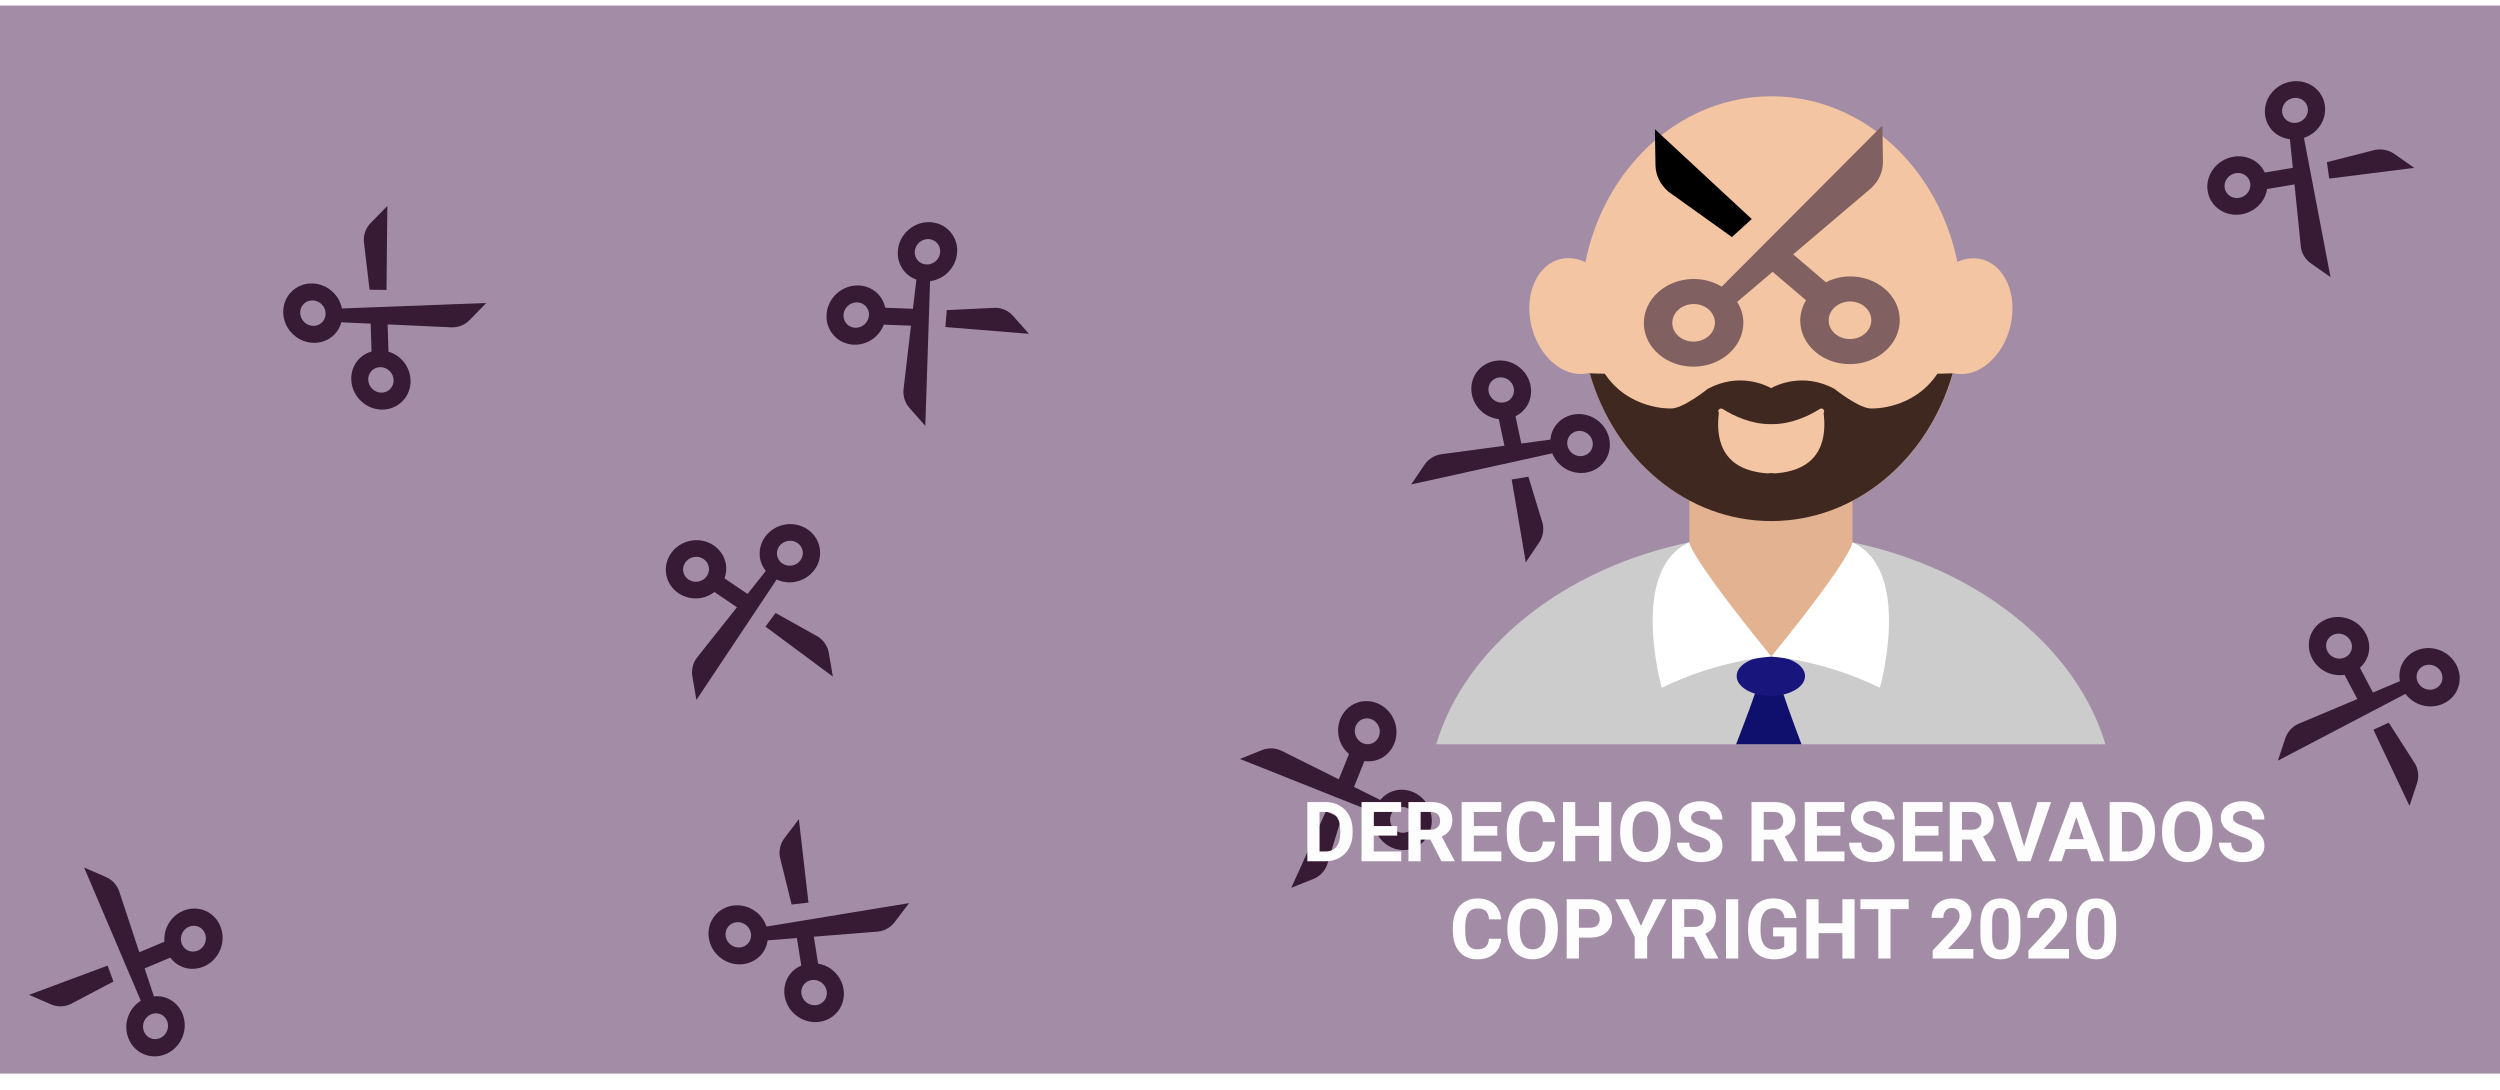 <svg width="360" height="157" viewBox="0 0 360 157" fill="none" xmlns="http://www.w3.org/2000/svg">
<g clip-path="url(#clip0)" filter="url(#filter0_d)">
<path d="M18.561 142.108C17.604 144.32 18.545 146.867 20.659 147.786C22.774 148.705 25.272 147.654 26.229 145.442C27.186 143.231 26.245 140.684 24.131 139.764C23.49 139.486 22.817 139.408 22.159 139.469L20.83 135.45L24.519 133.898C24.928 134.439 25.456 134.895 26.114 135.181C28.229 136.1 30.727 135.049 31.684 132.837C32.641 130.626 31.7 128.079 29.585 127.159C27.471 126.24 24.973 127.291 24.016 129.503C23.718 130.192 23.623 130.909 23.672 131.603L20.061 133.121L17.151 124.311C16.813 123.398 16.134 122.672 15.263 122.293L12.109 120.922L20.273 140.105C19.545 140.567 18.934 141.245 18.561 142.108ZM23.139 142.056C24.045 142.45 24.448 143.542 24.038 144.49C23.628 145.437 22.557 145.888 21.651 145.494C20.745 145.1 20.342 144.008 20.752 143.061C21.162 142.113 22.233 141.662 23.139 142.056ZM28.594 129.451C29.5 129.845 29.903 130.937 29.493 131.885C29.083 132.832 28.012 133.283 27.106 132.889C26.2 132.495 25.797 131.403 26.207 130.456C26.617 129.508 27.688 129.057 28.594 129.451Z" fill="#261B1B"/>
<path d="M10.088 140.631L16.338 137.339L15.49 135.045L4.175 139.257L7.329 140.628C8.2 141.007 9.192 141.008 10.088 140.631Z" fill="#261B1B"/>
</g>
<g clip-path="url(#clip1)" filter="url(#filter1_d)">
<path d="M198.094 115.618C198.986 117.857 201.452 118.981 203.593 118.124C205.733 117.267 206.748 114.748 205.856 112.51C204.964 110.271 202.497 109.147 200.357 110.004C199.708 110.264 199.179 110.688 198.759 111.199L194.977 109.313L196.476 105.595C197.147 105.686 197.841 105.631 198.508 105.364C200.648 104.507 201.663 101.989 200.771 99.75C199.879 97.511 197.412 96.387 195.272 97.244C193.132 98.101 192.116 100.62 193.009 102.858C193.286 103.555 193.728 104.128 194.254 104.582L192.786 108.22L184.497 104.086C183.612 103.683 182.62 103.656 181.738 104.009L178.546 105.287L197.881 112.988C197.696 113.832 197.745 114.744 198.094 115.618ZM201.281 112.324C202.199 111.957 203.256 112.438 203.638 113.398C204.021 114.357 203.585 115.436 202.668 115.804C201.751 116.171 200.694 115.689 200.311 114.73C199.929 113.771 200.364 112.691 201.281 112.324ZM196.197 99.564C197.114 99.197 198.171 99.679 198.553 100.638C198.936 101.597 198.5 102.677 197.583 103.044C196.666 103.411 195.609 102.93 195.226 101.97C194.844 101.011 195.279 99.931 196.197 99.564Z" fill="#261B1B"/>
<path d="M191.08 120.606L193.151 113.84L190.929 112.828L185.942 123.846L189.134 122.568C190.016 122.215 190.716 121.51 191.08 120.606Z" fill="#261B1B"/>
</g>
<g filter="url(#filter2_d)">
<path d="M114.448 79.794C116.818 79.388 118.431 77.205 118.043 74.928C117.654 72.651 115.41 71.129 113.039 71.535C110.669 71.941 109.056 74.124 109.444 76.401C109.562 77.091 109.865 77.698 110.276 78.217L107.645 81.53L104.332 79.283C104.56 78.644 104.652 77.952 104.531 77.243C104.143 74.965 101.899 73.443 99.528 73.849C97.157 74.255 95.545 76.438 95.933 78.716C96.321 80.993 98.565 82.515 100.936 82.109C101.674 81.982 102.325 81.669 102.878 81.249L106.12 83.449L100.353 90.709C99.775 91.492 99.54 92.458 99.7 93.396L100.279 96.793L111.838 79.452C112.622 79.81 113.523 79.953 114.448 79.794ZM111.901 75.98C111.735 75.004 112.426 74.069 113.442 73.895C114.458 73.721 115.42 74.373 115.586 75.349C115.752 76.325 115.061 77.26 114.045 77.434C113.029 77.608 112.067 76.956 111.901 75.98ZM98.389 78.295C98.223 77.319 98.914 76.383 99.93 76.209C100.946 76.035 101.908 76.688 102.074 77.663C102.241 78.639 101.55 79.575 100.534 79.749C99.518 79.923 98.556 79.27 98.389 78.295Z" fill="#261B1B"/>
<path d="M117.847 87.712L111.679 84.267L110.227 86.233L119.932 93.427L119.353 90.03C119.193 89.092 118.652 88.258 117.847 87.712Z" fill="#261B1B"/>
</g>
<g clip-path="url(#clip2)" filter="url(#filter3_d)">
<path d="M136.33 35.392C138.13 33.794 138.351 31.086 136.822 29.357C135.294 27.628 132.586 27.523 130.786 29.121C128.986 30.72 128.765 33.427 130.294 35.156C130.757 35.681 131.335 36.036 131.957 36.259L131.466 40.465L127.468 40.309C127.326 39.645 127.039 39.008 126.563 38.47C125.035 36.741 122.327 36.635 120.527 38.234C118.727 39.833 118.507 42.54 120.035 44.269C121.564 45.998 124.271 46.104 126.071 44.505C126.632 44.007 127.02 43.397 127.268 42.748L131.18 42.901L130.103 52.119C130.024 53.09 130.334 54.035 130.963 54.747L133.244 57.326L133.933 36.482C134.788 36.372 135.628 36.016 136.33 35.392ZM132.159 33.499C131.504 32.759 131.599 31.598 132.37 30.913C133.141 30.228 134.302 30.273 134.957 31.014C135.612 31.755 135.517 32.916 134.746 33.601C133.975 34.286 132.814 34.24 132.159 33.499ZM121.9 42.612C121.245 41.871 121.34 40.711 122.111 40.026C122.883 39.341 124.043 39.386 124.698 40.127C125.353 40.868 125.259 42.028 124.487 42.713C123.716 43.398 122.555 43.353 121.9 42.612Z" fill="#261B1B"/>
<path d="M143.386 40.321L136.333 40.656L136.134 43.094L148.166 44.072L145.885 41.492C145.256 40.78 144.357 40.358 143.386 40.321Z" fill="#261B1B"/>
</g>
<g clip-path="url(#clip3)" filter="url(#filter4_d)">
<path d="M47.98 38.099C46.261 36.413 43.552 36.384 41.94 38.035C40.327 39.686 40.414 42.401 42.132 44.087C43.851 45.773 46.561 45.802 48.173 44.151C48.661 43.651 48.974 43.048 49.153 42.411L53.373 42.604L53.5 46.612C52.85 46.801 52.237 47.133 51.735 47.647C50.122 49.297 50.209 52.012 51.928 53.699C53.646 55.385 56.356 55.414 57.968 53.763C59.58 52.112 59.494 49.398 57.775 47.711C57.24 47.186 56.605 46.841 55.941 46.639L55.817 42.716L65.066 43.14C66.038 43.15 66.957 42.774 67.621 42.094L70.026 39.631L49.234 40.419C49.064 39.572 48.651 38.757 47.98 38.099ZM46.392 42.404C45.701 43.111 44.539 43.099 43.803 42.376C43.067 41.654 43.03 40.49 43.721 39.782C44.411 39.075 45.573 39.087 46.309 39.81C47.046 40.533 47.083 41.697 46.392 42.404ZM56.187 52.016C55.496 52.723 54.335 52.711 53.598 51.988C52.862 51.265 52.825 50.102 53.516 49.394C54.206 48.687 55.368 48.699 56.104 49.422C56.841 50.144 56.878 51.308 56.187 52.016Z" fill="#261B1B"/>
<path d="M52.384 30.695L53.218 37.723L55.658 37.749L55.778 25.651L53.373 28.113C52.709 28.793 52.353 29.722 52.384 30.695Z" fill="#261B1B"/>
</g>
<g clip-path="url(#clip4)" filter="url(#filter5_d)">
<path d="M108.845 127.28C106.93 125.821 104.238 126.13 102.844 127.97C101.449 129.809 101.872 132.492 103.786 133.951C105.701 135.409 108.393 135.1 109.788 133.261C110.211 132.704 110.446 132.067 110.544 131.412L114.755 131.077L115.379 135.038C114.757 135.307 114.19 135.712 113.756 136.285C112.361 138.124 112.784 140.807 114.699 142.265C116.613 143.724 119.305 143.415 120.7 141.576C122.095 139.737 121.672 137.054 119.757 135.595C119.161 135.141 118.489 134.878 117.805 134.76L117.195 130.883L126.424 130.15C127.39 130.039 128.254 129.551 128.829 128.793L130.909 126.05L110.377 129.425C110.103 128.606 109.592 127.849 108.845 127.28ZM107.804 131.749C107.206 132.537 106.052 132.67 105.232 132.045C104.411 131.42 104.23 130.27 104.828 129.481C105.425 128.693 106.579 128.561 107.4 129.186C108.22 129.811 108.401 130.961 107.804 131.749ZM118.716 140.064C118.119 140.852 116.965 140.985 116.144 140.36C115.324 139.735 115.142 138.584 115.74 137.796C116.338 137.008 117.492 136.876 118.312 137.501C119.133 138.126 119.314 139.276 118.716 140.064Z" fill="#261B1B"/>
<path d="M112.296 119.384L113.996 126.253L116.42 125.975L115.037 113.955L112.956 116.699C112.382 117.456 112.144 118.422 112.296 119.384Z" fill="#261B1B"/>
</g>
<g clip-path="url(#clip5)" filter="url(#filter6_d)">
<path d="M348.53 97.475C350.816 98.26 353.268 97.126 353.995 94.946C354.723 92.766 353.455 90.353 351.169 89.567C348.883 88.782 346.431 89.916 345.703 92.096C345.483 92.757 345.465 93.435 345.584 94.087L341.701 95.72L339.829 92.158C340.332 91.709 340.739 91.147 340.965 90.468C341.693 88.288 340.425 85.875 338.139 85.09C335.853 84.304 333.401 85.438 332.673 87.618C331.946 89.799 333.213 92.211 335.5 92.997C336.211 93.242 336.934 93.281 337.62 93.179L339.451 96.665L330.94 100.244C330.061 100.651 329.399 101.384 329.099 102.282L328.013 105.535L346.384 95.919C346.909 96.611 347.638 97.168 348.53 97.475ZM348.073 92.91C348.384 91.976 349.435 91.49 350.415 91.827C351.395 92.163 351.938 93.198 351.626 94.132C351.314 95.066 350.263 95.552 349.284 95.216C348.304 94.879 347.761 93.845 348.073 92.91ZM335.042 88.433C335.354 87.498 336.405 87.012 337.385 87.349C338.364 87.685 338.908 88.72 338.596 89.654C338.284 90.588 337.233 91.074 336.254 90.738C335.274 90.401 334.731 89.367 335.042 88.433Z" fill="#261B1B"/>
<path d="M347.811 106.042L343.98 100.058L341.771 101.079L346.966 112.048L348.052 108.796C348.352 107.898 348.265 106.907 347.811 106.042Z" fill="#261B1B"/>
</g>
<g clip-path="url(#clip6)" filter="url(#filter7_d)">
<path d="M333.931 14.32C335.385 12.421 335.019 9.789 333.116 8.453C331.213 7.116 328.482 7.573 327.029 9.472C325.575 11.37 325.94 14.002 327.843 15.339C328.42 15.744 329.075 15.964 329.745 16.049L330.165 20.169L326.133 20.843C325.847 20.239 325.423 19.69 324.831 19.273C322.927 17.937 320.197 18.394 318.743 20.293C317.289 22.191 317.655 24.823 319.558 26.159C321.461 27.496 324.192 27.039 325.645 25.14C326.098 24.549 326.354 23.886 326.462 23.215L330.407 22.555L331.327 31.583C331.458 32.526 331.972 33.366 332.756 33.916L335.595 35.91L331.77 15.854C332.601 15.573 333.364 15.06 333.931 14.32ZM329.35 13.371C328.534 12.799 328.378 11.67 329.001 10.857C329.624 10.043 330.794 9.847 331.61 10.42C332.425 10.993 332.582 12.121 331.959 12.934C331.336 13.748 330.165 13.944 329.35 13.371ZM321.064 24.192C320.249 23.619 320.092 22.491 320.715 21.678C321.338 20.864 322.509 20.668 323.324 21.241C324.14 21.814 324.296 22.942 323.673 23.755C323.05 24.569 321.88 24.765 321.064 24.192Z" fill="#261B1B"/>
<path d="M342.054 17.573L335.074 19.348L335.403 21.718L347.646 20.171L344.807 18.177C344.023 17.627 343.033 17.409 342.054 17.573Z" fill="#261B1B"/>
</g>
<g clip-path="url(#clip7)" filter="url(#filter8_d)">
<path d="M225.174 63.336C227.165 64.689 229.836 64.234 231.13 62.322C232.423 60.41 231.856 57.754 229.866 56.401C227.875 55.048 225.204 55.503 223.91 57.415C223.518 57.994 223.317 58.643 223.255 59.302L219.068 59.865L218.231 55.944C218.837 55.641 219.382 55.206 219.785 54.61C221.078 52.698 220.511 50.042 218.521 48.689C216.53 47.336 213.859 47.791 212.565 49.703C211.272 51.615 211.839 54.271 213.829 55.624C214.449 56.045 215.135 56.272 215.824 56.352L216.642 60.19L207.466 61.422C206.508 61.586 205.671 62.12 205.138 62.907L203.208 65.76L223.528 61.277C223.846 62.08 224.397 62.808 225.174 63.336ZM225.973 58.817C226.527 57.997 227.672 57.803 228.525 58.382C229.378 58.962 229.621 60.101 229.067 60.92C228.513 61.739 227.367 61.934 226.515 61.354C225.662 60.775 225.419 59.636 225.973 58.817ZM214.628 51.105C215.182 50.286 216.327 50.091 217.18 50.671C218.033 51.251 218.276 52.389 217.722 53.208C217.168 54.028 216.023 54.222 215.17 53.643C214.317 53.063 214.074 51.924 214.628 51.105Z" fill="#261B1B"/>
<path d="M222.154 71.407L220.086 64.64L217.68 65.049L219.71 76.977L221.639 74.124C222.172 73.337 222.358 72.359 222.154 71.407Z" fill="#261B1B"/>
</g>
<rect y="0.802" width="360" height="153.79" fill="#481D4F" fill-opacity="0.5"/>
<path d="M188.258 124.024V115.493H190.883C191.633 115.493 192.303 115.663 192.893 116.003C193.486 116.339 193.949 116.819 194.281 117.444C194.613 118.065 194.779 118.772 194.779 119.565V119.958C194.779 120.751 194.615 121.456 194.287 122.073C193.963 122.69 193.504 123.169 192.91 123.509C192.316 123.848 191.646 124.02 190.9 124.024H188.258ZM190.016 116.917V122.612H190.865C191.553 122.612 192.078 122.387 192.441 121.938C192.805 121.489 192.99 120.846 192.998 120.011V119.559C192.998 118.692 192.818 118.036 192.459 117.591C192.1 117.141 191.574 116.917 190.883 116.917H190.016ZM201.195 120.327H197.82V122.612H201.781V124.024H196.062V115.493H201.77V116.917H197.82V118.95H201.195V120.327ZM205.971 120.901H204.57V124.024H202.812V115.493H205.982C206.99 115.493 207.768 115.718 208.314 116.167C208.861 116.616 209.135 117.251 209.135 118.071C209.135 118.653 209.008 119.139 208.754 119.53C208.504 119.917 208.123 120.225 207.611 120.456L209.457 123.942V124.024H207.57L205.971 120.901ZM204.57 119.477H205.988C206.43 119.477 206.771 119.366 207.014 119.143C207.256 118.917 207.377 118.606 207.377 118.212C207.377 117.809 207.262 117.493 207.031 117.262C206.805 117.032 206.455 116.917 205.982 116.917H204.57V119.477ZM215.609 120.327H212.234V122.612H216.195V124.024H210.477V115.493H216.184V116.917H212.234V118.95H215.609V120.327ZM223.924 121.182C223.857 122.1 223.518 122.823 222.904 123.35C222.295 123.878 221.49 124.141 220.49 124.141C219.396 124.141 218.535 123.774 217.906 123.04C217.281 122.302 216.969 121.29 216.969 120.005V119.483C216.969 118.663 217.113 117.94 217.402 117.315C217.691 116.69 218.104 116.212 218.639 115.88C219.178 115.544 219.803 115.376 220.514 115.376C221.498 115.376 222.291 115.639 222.893 116.167C223.494 116.694 223.842 117.434 223.936 118.387H222.178C222.135 117.837 221.98 117.438 221.715 117.192C221.453 116.942 221.053 116.817 220.514 116.817C219.928 116.817 219.488 117.028 219.195 117.45C218.906 117.868 218.758 118.518 218.75 119.401V120.046C218.75 120.968 218.889 121.641 219.166 122.067C219.447 122.493 219.889 122.706 220.49 122.706C221.033 122.706 221.438 122.583 221.703 122.337C221.973 122.087 222.127 121.702 222.166 121.182H223.924ZM232.021 124.024H230.264V120.368H226.836V124.024H225.078V115.493H226.836V118.95H230.264V115.493H232.021V124.024ZM240.57 119.952C240.57 120.792 240.422 121.528 240.125 122.161C239.828 122.794 239.402 123.282 238.848 123.626C238.297 123.97 237.664 124.141 236.949 124.141C236.242 124.141 235.611 123.971 235.057 123.632C234.502 123.292 234.072 122.807 233.768 122.179C233.463 121.546 233.309 120.819 233.305 119.999V119.577C233.305 118.737 233.455 117.999 233.756 117.362C234.061 116.721 234.488 116.231 235.039 115.891C235.594 115.548 236.227 115.376 236.938 115.376C237.648 115.376 238.279 115.548 238.83 115.891C239.385 116.231 239.812 116.721 240.113 117.362C240.418 117.999 240.57 118.735 240.57 119.571V119.952ZM238.789 119.565C238.789 118.671 238.629 117.991 238.309 117.526C237.988 117.061 237.531 116.829 236.938 116.829C236.348 116.829 235.893 117.059 235.572 117.52C235.252 117.977 235.09 118.649 235.086 119.536V119.952C235.086 120.823 235.246 121.499 235.566 121.979C235.887 122.46 236.348 122.7 236.949 122.7C237.539 122.7 237.992 122.47 238.309 122.009C238.625 121.544 238.785 120.868 238.789 119.981V119.565ZM246.271 121.786C246.271 121.454 246.154 121.2 245.92 121.024C245.686 120.845 245.264 120.657 244.654 120.462C244.045 120.262 243.562 120.067 243.207 119.876C242.238 119.352 241.754 118.647 241.754 117.761C241.754 117.3 241.883 116.889 242.141 116.53C242.402 116.167 242.775 115.884 243.26 115.68C243.748 115.477 244.295 115.376 244.9 115.376C245.51 115.376 246.053 115.487 246.529 115.71C247.006 115.929 247.375 116.239 247.637 116.641C247.902 117.044 248.035 117.501 248.035 118.012H246.277C246.277 117.622 246.154 117.319 245.908 117.104C245.662 116.886 245.316 116.776 244.871 116.776C244.441 116.776 244.107 116.868 243.869 117.052C243.631 117.231 243.512 117.47 243.512 117.766C243.512 118.044 243.65 118.276 243.928 118.464C244.209 118.651 244.621 118.827 245.164 118.991C246.164 119.292 246.893 119.665 247.35 120.11C247.807 120.555 248.035 121.11 248.035 121.774C248.035 122.512 247.756 123.093 247.197 123.514C246.639 123.932 245.887 124.141 244.941 124.141C244.285 124.141 243.688 124.022 243.148 123.784C242.609 123.542 242.197 123.212 241.912 122.794C241.631 122.376 241.49 121.891 241.49 121.341H243.254C243.254 122.282 243.816 122.753 244.941 122.753C245.359 122.753 245.686 122.669 245.92 122.501C246.154 122.329 246.271 122.091 246.271 121.786ZM255.377 120.901H253.977V124.024H252.219V115.493H255.389C256.396 115.493 257.174 115.718 257.721 116.167C258.268 116.616 258.541 117.251 258.541 118.071C258.541 118.653 258.414 119.139 258.16 119.53C257.91 119.917 257.529 120.225 257.018 120.456L258.863 123.942V124.024H256.977L255.377 120.901ZM253.977 119.477H255.395C255.836 119.477 256.178 119.366 256.42 119.143C256.662 118.917 256.783 118.606 256.783 118.212C256.783 117.809 256.668 117.493 256.438 117.262C256.211 117.032 255.861 116.917 255.389 116.917H253.977V119.477ZM265.016 120.327H261.641V122.612H265.602V124.024H259.883V115.493H265.59V116.917H261.641V118.95H265.016V120.327ZM271.057 121.786C271.057 121.454 270.939 121.2 270.705 121.024C270.471 120.845 270.049 120.657 269.439 120.462C268.83 120.262 268.348 120.067 267.992 119.876C267.023 119.352 266.539 118.647 266.539 117.761C266.539 117.3 266.668 116.889 266.926 116.53C267.188 116.167 267.561 115.884 268.045 115.68C268.533 115.477 269.08 115.376 269.686 115.376C270.295 115.376 270.838 115.487 271.314 115.71C271.791 115.929 272.16 116.239 272.422 116.641C272.688 117.044 272.82 117.501 272.82 118.012H271.062C271.062 117.622 270.939 117.319 270.693 117.104C270.447 116.886 270.102 116.776 269.656 116.776C269.227 116.776 268.893 116.868 268.654 117.052C268.416 117.231 268.297 117.47 268.297 117.766C268.297 118.044 268.436 118.276 268.713 118.464C268.994 118.651 269.406 118.827 269.949 118.991C270.949 119.292 271.678 119.665 272.135 120.11C272.592 120.555 272.82 121.11 272.82 121.774C272.82 122.512 272.541 123.093 271.982 123.514C271.424 123.932 270.672 124.141 269.727 124.141C269.07 124.141 268.473 124.022 267.934 123.784C267.395 123.542 266.982 123.212 266.697 122.794C266.416 122.376 266.275 121.891 266.275 121.341H268.039C268.039 122.282 268.602 122.753 269.727 122.753C270.145 122.753 270.471 122.669 270.705 122.501C270.939 122.329 271.057 122.091 271.057 121.786ZM279.148 120.327H275.773V122.612H279.734V124.024H274.016V115.493H279.723V116.917H275.773V118.95H279.148V120.327ZM283.924 120.901H282.523V124.024H280.766V115.493H283.936C284.943 115.493 285.721 115.718 286.268 116.167C286.814 116.616 287.088 117.251 287.088 118.071C287.088 118.653 286.961 119.139 286.707 119.53C286.457 119.917 286.076 120.225 285.564 120.456L287.41 123.942V124.024H285.523L283.924 120.901ZM282.523 119.477H283.941C284.383 119.477 284.725 119.366 284.967 119.143C285.209 118.917 285.33 118.606 285.33 118.212C285.33 117.809 285.215 117.493 284.984 117.262C284.758 117.032 284.408 116.917 283.936 116.917H282.523V119.477ZM291.465 121.909L293.398 115.493H295.355L292.385 124.024H290.551L287.592 115.493H289.543L291.465 121.909ZM300.535 122.266H297.453L296.867 124.024H294.998L298.174 115.493H299.803L302.996 124.024H301.127L300.535 122.266ZM297.928 120.843H300.061L298.988 117.649L297.928 120.843ZM303.793 124.024V115.493H306.418C307.168 115.493 307.838 115.663 308.428 116.003C309.021 116.339 309.484 116.819 309.816 117.444C310.148 118.065 310.314 118.772 310.314 119.565V119.958C310.314 120.751 310.15 121.456 309.822 122.073C309.498 122.69 309.039 123.169 308.445 123.509C307.852 123.848 307.182 124.02 306.436 124.024H303.793ZM305.551 116.917V122.612H306.4C307.088 122.612 307.613 122.387 307.977 121.938C308.34 121.489 308.525 120.846 308.533 120.011V119.559C308.533 118.692 308.354 118.036 307.994 117.591C307.635 117.141 307.109 116.917 306.418 116.917H305.551ZM318.605 119.952C318.605 120.792 318.457 121.528 318.16 122.161C317.863 122.794 317.438 123.282 316.883 123.626C316.332 123.97 315.699 124.141 314.984 124.141C314.277 124.141 313.646 123.971 313.092 123.632C312.537 123.292 312.107 122.807 311.803 122.179C311.498 121.546 311.344 120.819 311.34 119.999V119.577C311.34 118.737 311.49 117.999 311.791 117.362C312.096 116.721 312.523 116.231 313.074 115.891C313.629 115.548 314.262 115.376 314.973 115.376C315.684 115.376 316.314 115.548 316.865 115.891C317.42 116.231 317.848 116.721 318.148 117.362C318.453 117.999 318.605 118.735 318.605 119.571V119.952ZM316.824 119.565C316.824 118.671 316.664 117.991 316.344 117.526C316.023 117.061 315.566 116.829 314.973 116.829C314.383 116.829 313.928 117.059 313.607 117.52C313.287 117.977 313.125 118.649 313.121 119.536V119.952C313.121 120.823 313.281 121.499 313.602 121.979C313.922 122.46 314.383 122.7 314.984 122.7C315.574 122.7 316.027 122.47 316.344 122.009C316.66 121.544 316.82 120.868 316.824 119.981V119.565ZM324.307 121.786C324.307 121.454 324.189 121.2 323.955 121.024C323.721 120.845 323.299 120.657 322.689 120.462C322.08 120.262 321.598 120.067 321.242 119.876C320.273 119.352 319.789 118.647 319.789 117.761C319.789 117.3 319.918 116.889 320.176 116.53C320.438 116.167 320.811 115.884 321.295 115.68C321.783 115.477 322.33 115.376 322.936 115.376C323.545 115.376 324.088 115.487 324.564 115.71C325.041 115.929 325.41 116.239 325.672 116.641C325.938 117.044 326.07 117.501 326.07 118.012H324.312C324.312 117.622 324.189 117.319 323.943 117.104C323.697 116.886 323.352 116.776 322.906 116.776C322.477 116.776 322.143 116.868 321.904 117.052C321.666 117.231 321.547 117.47 321.547 117.766C321.547 118.044 321.686 118.276 321.963 118.464C322.244 118.651 322.656 118.827 323.199 118.991C324.199 119.292 324.928 119.665 325.385 120.11C325.842 120.555 326.07 121.11 326.07 121.774C326.07 122.512 325.791 123.093 325.232 123.514C324.674 123.932 323.922 124.141 322.977 124.141C322.32 124.141 321.723 124.022 321.184 123.784C320.645 123.542 320.232 123.212 319.947 122.794C319.666 122.376 319.525 121.891 319.525 121.341H321.289C321.289 122.282 321.852 122.753 322.977 122.753C323.395 122.753 323.721 122.669 323.955 122.501C324.189 122.329 324.307 122.091 324.307 121.786ZM216.166 135.182C216.1 136.1 215.76 136.823 215.146 137.35C214.537 137.878 213.732 138.141 212.732 138.141C211.639 138.141 210.777 137.774 210.148 137.04C209.523 136.302 209.211 135.29 209.211 134.005V133.483C209.211 132.663 209.355 131.94 209.645 131.315C209.934 130.69 210.346 130.212 210.881 129.88C211.42 129.544 212.045 129.376 212.756 129.376C213.74 129.376 214.533 129.639 215.135 130.167C215.736 130.694 216.084 131.434 216.178 132.387H214.42C214.377 131.837 214.223 131.438 213.957 131.192C213.695 130.942 213.295 130.817 212.756 130.817C212.17 130.817 211.73 131.028 211.438 131.45C211.148 131.868 211 132.518 210.992 133.401V134.046C210.992 134.968 211.131 135.641 211.408 136.067C211.689 136.493 212.131 136.706 212.732 136.706C213.275 136.706 213.68 136.583 213.945 136.337C214.215 136.087 214.369 135.702 214.408 135.182H216.166ZM224.328 133.952C224.328 134.792 224.18 135.528 223.883 136.161C223.586 136.794 223.16 137.282 222.605 137.626C222.055 137.97 221.422 138.141 220.707 138.141C220 138.141 219.369 137.971 218.814 137.632C218.26 137.292 217.83 136.807 217.525 136.179C217.221 135.546 217.066 134.819 217.062 133.999V133.577C217.062 132.737 217.213 131.999 217.514 131.362C217.818 130.721 218.246 130.231 218.797 129.891C219.352 129.548 219.984 129.376 220.695 129.376C221.406 129.376 222.037 129.548 222.588 129.891C223.143 130.231 223.57 130.721 223.871 131.362C224.176 131.999 224.328 132.735 224.328 133.571V133.952ZM222.547 133.565C222.547 132.671 222.387 131.991 222.066 131.526C221.746 131.061 221.289 130.829 220.695 130.829C220.105 130.829 219.65 131.059 219.33 131.52C219.01 131.977 218.848 132.649 218.844 133.536V133.952C218.844 134.823 219.004 135.499 219.324 135.979C219.645 136.46 220.105 136.7 220.707 136.7C221.297 136.7 221.75 136.47 222.066 136.009C222.383 135.544 222.543 134.868 222.547 133.981V133.565ZM227.363 135.018V138.024H225.605V129.493H228.934C229.574 129.493 230.137 129.61 230.621 129.845C231.109 130.079 231.484 130.413 231.746 130.846C232.008 131.276 232.139 131.766 232.139 132.317C232.139 133.153 231.852 133.813 231.277 134.298C230.707 134.778 229.916 135.018 228.904 135.018H227.363ZM227.363 133.595H228.934C229.398 133.595 229.752 133.485 229.994 133.266C230.24 133.048 230.363 132.735 230.363 132.329C230.363 131.911 230.24 131.573 229.994 131.315C229.748 131.057 229.408 130.925 228.975 130.917H227.363V133.595ZM236.293 133.337L238.068 129.493H239.99L237.189 134.93V138.024H235.402V134.93L232.602 129.493H234.529L236.293 133.337ZM243.928 134.901H242.527V138.024H240.77V129.493H243.939C244.947 129.493 245.725 129.718 246.271 130.167C246.818 130.616 247.092 131.251 247.092 132.071C247.092 132.653 246.965 133.139 246.711 133.53C246.461 133.917 246.08 134.225 245.568 134.456L247.414 137.942V138.024H245.527L243.928 134.901ZM242.527 133.477H243.945C244.387 133.477 244.729 133.366 244.971 133.143C245.213 132.917 245.334 132.606 245.334 132.212C245.334 131.809 245.219 131.493 244.988 131.262C244.762 131.032 244.412 130.917 243.939 130.917H242.527V133.477ZM250.303 138.024H248.545V129.493H250.303V138.024ZM258.688 136.946C258.371 137.325 257.924 137.62 257.346 137.831C256.768 138.038 256.127 138.141 255.424 138.141C254.686 138.141 254.037 137.981 253.479 137.661C252.924 137.337 252.494 136.868 252.189 136.255C251.889 135.641 251.734 134.921 251.727 134.093V133.512C251.727 132.661 251.869 131.925 252.154 131.304C252.443 130.679 252.857 130.202 253.396 129.874C253.939 129.542 254.574 129.376 255.301 129.376C256.312 129.376 257.104 129.618 257.674 130.102C258.244 130.583 258.582 131.284 258.688 132.206H256.977C256.898 131.718 256.725 131.36 256.455 131.134C256.189 130.907 255.822 130.794 255.354 130.794C254.756 130.794 254.301 131.018 253.988 131.468C253.676 131.917 253.518 132.585 253.514 133.471V134.016C253.514 134.911 253.684 135.587 254.023 136.044C254.363 136.501 254.861 136.729 255.518 136.729C256.178 136.729 256.648 136.589 256.93 136.307V134.837H255.33V133.542H258.688V136.946ZM267.061 138.024H265.303V134.368H261.875V138.024H260.117V129.493H261.875V132.95H265.303V129.493H267.061V138.024ZM274.848 130.917H272.234V138.024H270.477V130.917H267.898V129.493H274.848V130.917ZM284.158 138.024H278.311V136.864L281.07 133.923C281.449 133.509 281.729 133.147 281.908 132.839C282.092 132.53 282.184 132.237 282.184 131.96C282.184 131.581 282.088 131.284 281.896 131.069C281.705 130.85 281.432 130.741 281.076 130.741C280.693 130.741 280.391 130.874 280.168 131.139C279.949 131.401 279.84 131.747 279.84 132.177H278.141C278.141 131.657 278.264 131.182 278.51 130.753C278.76 130.323 279.111 129.987 279.564 129.745C280.018 129.499 280.531 129.376 281.105 129.376C281.984 129.376 282.666 129.587 283.15 130.009C283.639 130.43 283.883 131.026 283.883 131.796C283.883 132.218 283.773 132.647 283.555 133.085C283.336 133.522 282.961 134.032 282.43 134.614L280.49 136.659H284.158V138.024ZM290.943 134.497C290.943 135.677 290.699 136.579 290.211 137.204C289.723 137.829 289.008 138.141 288.066 138.141C287.137 138.141 286.426 137.835 285.934 137.221C285.441 136.608 285.189 135.729 285.178 134.585V133.014C285.178 131.823 285.424 130.919 285.916 130.302C286.412 129.684 287.125 129.376 288.055 129.376C288.984 129.376 289.695 129.682 290.188 130.296C290.68 130.905 290.932 131.782 290.943 132.927V134.497ZM289.25 132.774C289.25 132.067 289.152 131.554 288.957 131.233C288.766 130.909 288.465 130.747 288.055 130.747C287.656 130.747 287.361 130.901 287.17 131.21C286.982 131.514 286.883 131.993 286.871 132.645V134.72C286.871 135.415 286.965 135.932 287.152 136.272C287.344 136.608 287.648 136.776 288.066 136.776C288.48 136.776 288.779 136.614 288.963 136.29C289.146 135.966 289.242 135.47 289.25 134.802V132.774ZM297.939 138.024H292.092V136.864L294.852 133.923C295.23 133.509 295.51 133.147 295.689 132.839C295.873 132.53 295.965 132.237 295.965 131.96C295.965 131.581 295.869 131.284 295.678 131.069C295.486 130.85 295.213 130.741 294.857 130.741C294.475 130.741 294.172 130.874 293.949 131.139C293.73 131.401 293.621 131.747 293.621 132.177H291.922C291.922 131.657 292.045 131.182 292.291 130.753C292.541 130.323 292.893 129.987 293.346 129.745C293.799 129.499 294.312 129.376 294.887 129.376C295.766 129.376 296.447 129.587 296.932 130.009C297.42 130.43 297.664 131.026 297.664 131.796C297.664 132.218 297.555 132.647 297.336 133.085C297.117 133.522 296.742 134.032 296.211 134.614L294.271 136.659H297.939V138.024ZM304.725 134.497C304.725 135.677 304.48 136.579 303.992 137.204C303.504 137.829 302.789 138.141 301.848 138.141C300.918 138.141 300.207 137.835 299.715 137.221C299.223 136.608 298.971 135.729 298.959 134.585V133.014C298.959 131.823 299.205 130.919 299.697 130.302C300.193 129.684 300.906 129.376 301.836 129.376C302.766 129.376 303.477 129.682 303.969 130.296C304.461 130.905 304.713 131.782 304.725 132.927V134.497ZM303.031 132.774C303.031 132.067 302.934 131.554 302.738 131.233C302.547 130.909 302.246 130.747 301.836 130.747C301.438 130.747 301.143 130.901 300.951 131.21C300.764 131.514 300.664 131.993 300.652 132.645V134.72C300.652 135.415 300.746 135.932 300.934 136.272C301.125 136.608 301.43 136.776 301.848 136.776C302.262 136.776 302.561 136.614 302.744 136.29C302.928 135.966 303.023 135.47 303.031 134.802V132.774Z" fill="#FDFDFD"/>
<path d="M256.582 96.011L253.437 96.011C247.832 96.011 243.262 91.663 243.262 86.288L243.262 67.273C243.262 61.917 247.813 57.55 253.438 57.55L256.582 57.55C262.188 57.55 266.758 61.898 266.758 67.273L266.758 86.288C266.738 91.663 262.188 96.011 256.582 96.011Z" fill="#E2B291"/>
<path d="M303.184 107.17C299.004 93.212 284.844 81.847 266.738 78.096L266.738 78.302C266.738 80.634 255.059 94.574 255.059 94.574C255.059 94.574 243.242 80.653 243.242 78.302L243.242 78.096C225.156 81.847 210.996 93.212 206.816 107.17L303.184 107.17Z" fill="#CCCCCC"/>
<path d="M259.414 107.17C258.223 103.998 256.445 99.183 256.582 99.034L252.91 99.034C253.066 99.183 251.23 103.998 250 107.17L259.414 107.17Z" fill="#0F0F6D"/>
<path d="M255 100.209C257.718 100.209 259.922 98.931 259.922 97.354C259.922 95.778 257.718 94.499 255 94.499C252.282 94.499 250.078 95.778 250.078 97.354C250.078 98.931 252.282 100.209 255 100.209Z" fill="#18157C"/>
<path d="M266.738 78.096C266.738 78.096 267.148 79.664 255.059 94.555C255.059 94.555 262.188 94.91 270.703 99.034C270.723 99.034 275.488 82.034 266.738 78.096Z" fill="white"/>
<path d="M243.262 78.096C243.262 78.096 242.988 79.664 255.078 94.555C255.078 94.555 247.813 94.91 239.297 99.034C239.277 99.034 234.512 82.034 243.262 78.096Z" fill="white"/>
<path d="M281.406 53.777C284.853 54.493 288.487 51.383 289.522 46.83C290.558 42.278 288.603 38.008 285.156 37.292C281.709 36.576 278.076 39.686 277.04 44.238C276.005 48.79 277.959 53.061 281.406 53.777Z" fill="#F4C5A2"/>
<path d="M224.86 37.272C221.414 37.988 219.459 42.258 220.494 46.81C221.53 51.363 225.164 54.473 228.611 53.757C232.058 53.041 234.012 48.77 232.977 44.218C231.941 39.666 228.307 36.556 224.86 37.272Z" fill="#F4C5A2"/>
<path d="M255.078 75.036C270.234 75.036 282.52 61.342 282.52 44.45C282.52 27.559 270.234 13.865 255.078 13.865C239.923 13.865 227.637 27.559 227.637 44.45C227.637 61.342 239.923 75.036 255.078 75.036Z" fill="#F4C5A2"/>
<path d="M281.172 53.762L278.984 53.818C275.508 59.025 269.57 58.819 269.57 58.819C267.852 58.969 264.141 55.983 264.141 55.983C259.668 53.594 255.859 55.442 255.039 55.89C254.238 55.442 250.41 53.594 245.938 55.983C245.938 55.983 242.227 58.969 240.508 58.819C240.508 58.819 234.57 59.025 231.094 53.818L228.926 53.762C232.461 66.097 242.832 75.036 255.059 75.036C267.227 75.036 277.559 66.191 281.133 53.968L281.172 53.762ZM255.527 68.169C255.371 68.15 255.215 68.131 255.059 68.113C254.902 68.131 254.746 68.15 254.59 68.169C247.441 67.721 247.129 62.589 247.52 59.454C247.246 59.099 247.676 58.651 248.066 58.894C249.668 59.902 252.148 61.077 254.922 61.077C254.961 61.077 255.02 61.077 255.059 61.077C255.098 61.077 255.156 61.077 255.195 61.077C257.969 61.077 260.449 59.902 262.051 58.894C262.441 58.651 262.871 59.099 262.598 59.454C262.988 62.57 262.695 67.721 255.527 68.169Z" fill="#3F2820"/>
<path d="M243.777 40.173C239.826 40.237 236.658 43.122 236.714 46.603C236.771 50.085 240.031 52.864 243.982 52.8C247.933 52.736 251.101 49.851 251.045 46.37C251.028 45.315 250.688 44.34 250.152 43.474L255.258 39.138L260.071 43.242C259.539 44.142 259.216 45.152 259.234 46.236C259.29 49.718 262.55 52.498 266.502 52.433C270.453 52.369 273.621 49.484 273.564 46.003C273.507 42.522 270.247 39.742 266.296 39.806C265.065 39.826 263.93 40.144 262.927 40.644L258.217 36.627L269.409 27.125C270.545 26.091 271.169 24.704 271.146 23.27L271.061 18.076L247.927 41.278C246.744 40.565 245.318 40.148 243.777 40.173ZM246.95 46.437C246.975 47.928 245.617 49.165 243.924 49.192C242.231 49.22 240.833 48.028 240.809 46.536C240.784 45.045 242.142 43.808 243.835 43.781C245.528 43.753 246.926 44.945 246.95 46.437ZM269.47 46.07C269.494 47.561 268.136 48.798 266.443 48.825C264.75 48.853 263.352 47.661 263.328 46.17C263.304 44.678 264.662 43.441 266.355 43.414C268.048 43.386 269.445 44.578 269.47 46.07Z" fill="#806060"/>
<path d="M240.252 27.6L249.398 34.14L252.251 31.542L238.306 18.61L238.391 23.803C238.414 25.237 239.083 26.603 240.252 27.6Z" fill="black"/>
<defs>
<filter id="filter0_d" x="-4" y="115.386" width="46.194" height="46.934" filterUnits="userSpaceOnUse" color-interpolation-filters="sRGB">
<feFlood flood-opacity="0" result="BackgroundImageFix"/>
<feColorMatrix in="SourceAlpha" type="matrix" values="0 0 0 0 0 0 0 0 0 0 0 0 0 0 0 0 0 0 127 0"/>
<feOffset dy="4"/>
<feGaussianBlur stdDeviation="2"/>
<feColorMatrix type="matrix" values="0 0 0 0 0 0 0 0 0 0 0 0 0 0 0 0 0 0 0.25 0"/>
<feBlend mode="normal" in2="BackgroundImageFix" result="effect1_dropShadow"/>
<feBlend mode="normal" in="SourceGraphic" in2="effect1_dropShadow" result="shape"/>
</filter>
<filter id="filter1_d" x="170.479" y="90.878" width="45.709" height="46.496" filterUnits="userSpaceOnUse" color-interpolation-filters="sRGB">
<feFlood flood-opacity="0" result="BackgroundImageFix"/>
<feColorMatrix in="SourceAlpha" type="matrix" values="0 0 0 0 0 0 0 0 0 0 0 0 0 0 0 0 0 0 127 0"/>
<feOffset dy="4"/>
<feGaussianBlur stdDeviation="2"/>
<feColorMatrix type="matrix" values="0 0 0 0 0 0 0 0 0 0 0 0 0 0 0 0 0 0 0.25 0"/>
<feBlend mode="normal" in2="BackgroundImageFix" result="effect1_dropShadow"/>
<feBlend mode="normal" in="SourceGraphic" in2="effect1_dropShadow" result="shape"/>
</filter>
<filter id="filter2_d" x="86.94" y="66.627" width="42.307" height="41.367" filterUnits="userSpaceOnUse" color-interpolation-filters="sRGB">
<feFlood flood-opacity="0" result="BackgroundImageFix"/>
<feColorMatrix in="SourceAlpha" type="matrix" values="0 0 0 0 0 0 0 0 0 0 0 0 0 0 0 0 0 0 127 0"/>
<feOffset dy="4"/>
<feGaussianBlur stdDeviation="2"/>
<feColorMatrix type="matrix" values="0 0 0 0 0 0 0 0 0 0 0 0 0 0 0 0 0 0 0.25 0"/>
<feBlend mode="normal" in2="BackgroundImageFix" result="effect1_dropShadow"/>
<feBlend mode="normal" in="SourceGraphic" in2="effect1_dropShadow" result="shape"/>
</filter>
<filter id="filter3_d" x="108.089" y="21.049" width="49.391" height="49.383" filterUnits="userSpaceOnUse" color-interpolation-filters="sRGB">
<feFlood flood-opacity="0" result="BackgroundImageFix"/>
<feColorMatrix in="SourceAlpha" type="matrix" values="0 0 0 0 0 0 0 0 0 0 0 0 0 0 0 0 0 0 127 0"/>
<feOffset dy="4"/>
<feGaussianBlur stdDeviation="2"/>
<feColorMatrix type="matrix" values="0 0 0 0 0 0 0 0 0 0 0 0 0 0 0 0 0 0 0.25 0"/>
<feBlend mode="normal" in2="BackgroundImageFix" result="effect1_dropShadow"/>
<feBlend mode="normal" in="SourceGraphic" in2="effect1_dropShadow" result="shape"/>
</filter>
<filter id="filter4_d" x="29.838" y="20.445" width="49.42" height="49.5" filterUnits="userSpaceOnUse" color-interpolation-filters="sRGB">
<feFlood flood-opacity="0" result="BackgroundImageFix"/>
<feColorMatrix in="SourceAlpha" type="matrix" values="0 0 0 0 0 0 0 0 0 0 0 0 0 0 0 0 0 0 127 0"/>
<feOffset dy="4"/>
<feGaussianBlur stdDeviation="2"/>
<feColorMatrix type="matrix" values="0 0 0 0 0 0 0 0 0 0 0 0 0 0 0 0 0 0 0.25 0"/>
<feBlend mode="normal" in2="BackgroundImageFix" result="effect1_dropShadow"/>
<feBlend mode="normal" in="SourceGraphic" in2="effect1_dropShadow" result="shape"/>
</filter>
<filter id="filter5_d" x="91.17" y="109.026" width="49.153" height="49.012" filterUnits="userSpaceOnUse" color-interpolation-filters="sRGB">
<feFlood flood-opacity="0" result="BackgroundImageFix"/>
<feColorMatrix in="SourceAlpha" type="matrix" values="0 0 0 0 0 0 0 0 0 0 0 0 0 0 0 0 0 0 127 0"/>
<feOffset dy="4"/>
<feGaussianBlur stdDeviation="2"/>
<feColorMatrix type="matrix" values="0 0 0 0 0 0 0 0 0 0 0 0 0 0 0 0 0 0 0.25 0"/>
<feBlend mode="normal" in2="BackgroundImageFix" result="effect1_dropShadow"/>
<feBlend mode="normal" in="SourceGraphic" in2="effect1_dropShadow" result="shape"/>
</filter>
<filter id="filter6_d" x="318.521" y="79.055" width="45.479" height="44.881" filterUnits="userSpaceOnUse" color-interpolation-filters="sRGB">
<feFlood flood-opacity="0" result="BackgroundImageFix"/>
<feColorMatrix in="SourceAlpha" type="matrix" values="0 0 0 0 0 0 0 0 0 0 0 0 0 0 0 0 0 0 127 0"/>
<feOffset dy="4"/>
<feGaussianBlur stdDeviation="2"/>
<feColorMatrix type="matrix" values="0 0 0 0 0 0 0 0 0 0 0 0 0 0 0 0 0 0 0.25 0"/>
<feBlend mode="normal" in2="BackgroundImageFix" result="effect1_dropShadow"/>
<feBlend mode="normal" in="SourceGraphic" in2="effect1_dropShadow" result="shape"/>
</filter>
<filter id="filter7_d" x="306.889" y="1" width="49.742" height="48.23" filterUnits="userSpaceOnUse" color-interpolation-filters="sRGB">
<feFlood flood-opacity="0" result="BackgroundImageFix"/>
<feColorMatrix in="SourceAlpha" type="matrix" values="0 0 0 0 0 0 0 0 0 0 0 0 0 0 0 0 0 0 127 0"/>
<feOffset dy="4"/>
<feGaussianBlur stdDeviation="2"/>
<feColorMatrix type="matrix" values="0 0 0 0 0 0 0 0 0 0 0 0 0 0 0 0 0 0 0.25 0"/>
<feBlend mode="normal" in2="BackgroundImageFix" result="effect1_dropShadow"/>
<feBlend mode="normal" in="SourceGraphic" in2="effect1_dropShadow" result="shape"/>
</filter>
<filter id="filter8_d" x="193.742" y="41.16" width="48.838" height="48.602" filterUnits="userSpaceOnUse" color-interpolation-filters="sRGB">
<feFlood flood-opacity="0" result="BackgroundImageFix"/>
<feColorMatrix in="SourceAlpha" type="matrix" values="0 0 0 0 0 0 0 0 0 0 0 0 0 0 0 0 0 0 127 0"/>
<feOffset dy="4"/>
<feGaussianBlur stdDeviation="2"/>
<feColorMatrix type="matrix" values="0 0 0 0 0 0 0 0 0 0 0 0 0 0 0 0 0 0 0.25 0"/>
<feBlend mode="normal" in2="BackgroundImageFix" result="effect1_dropShadow"/>
<feBlend mode="normal" in="SourceGraphic" in2="effect1_dropShadow" result="shape"/>
</filter>
<clipPath id="clip0">
<rect width="28.671" height="29.967" fill="white" transform="matrix(-0.917 -0.399 0.397 -0.918 26.293 154.32)"/>
</clipPath>
<clipPath id="clip1">
<rect width="28.669" height="29.968" fill="white" transform="matrix(-0.928 0.372 -0.37 -0.929 212.188 118.717)"/>
</clipPath>
<clipPath id="clip2">
<rect width="28.698" height="29.938" fill="white" transform="matrix(0.662 0.749 -0.748 0.664 134.472 21.049)"/>
</clipPath>
<clipPath id="clip3">
<rect width="28.695" height="29.942" fill="white" transform="matrix(0.699 -0.715 0.714 0.7 33.838 40.973)"/>
</clipPath>
<clipPath id="clip4">
<rect width="28.703" height="29.933" fill="white" transform="matrix(0.604 -0.797 0.795 0.606 95.17 131.896)"/>
</clipPath>
<clipPath id="clip5">
<rect width="28.581" height="30.061" fill="white" transform="matrix(-0.317 0.949 -0.946 -0.325 360 88.825)"/>
</clipPath>
<clipPath id="clip6">
<rect width="28.918" height="29.735" fill="white" transform="matrix(0.818 0.575 -0.608 0.794 328.966 1)"/>
</clipPath>
<clipPath id="clip7">
<rect width="28.706" height="29.929" fill="white" transform="matrix(-0.56 0.828 -0.827 -0.562 238.58 57.986)"/>
</clipPath>
</defs>
</svg>
